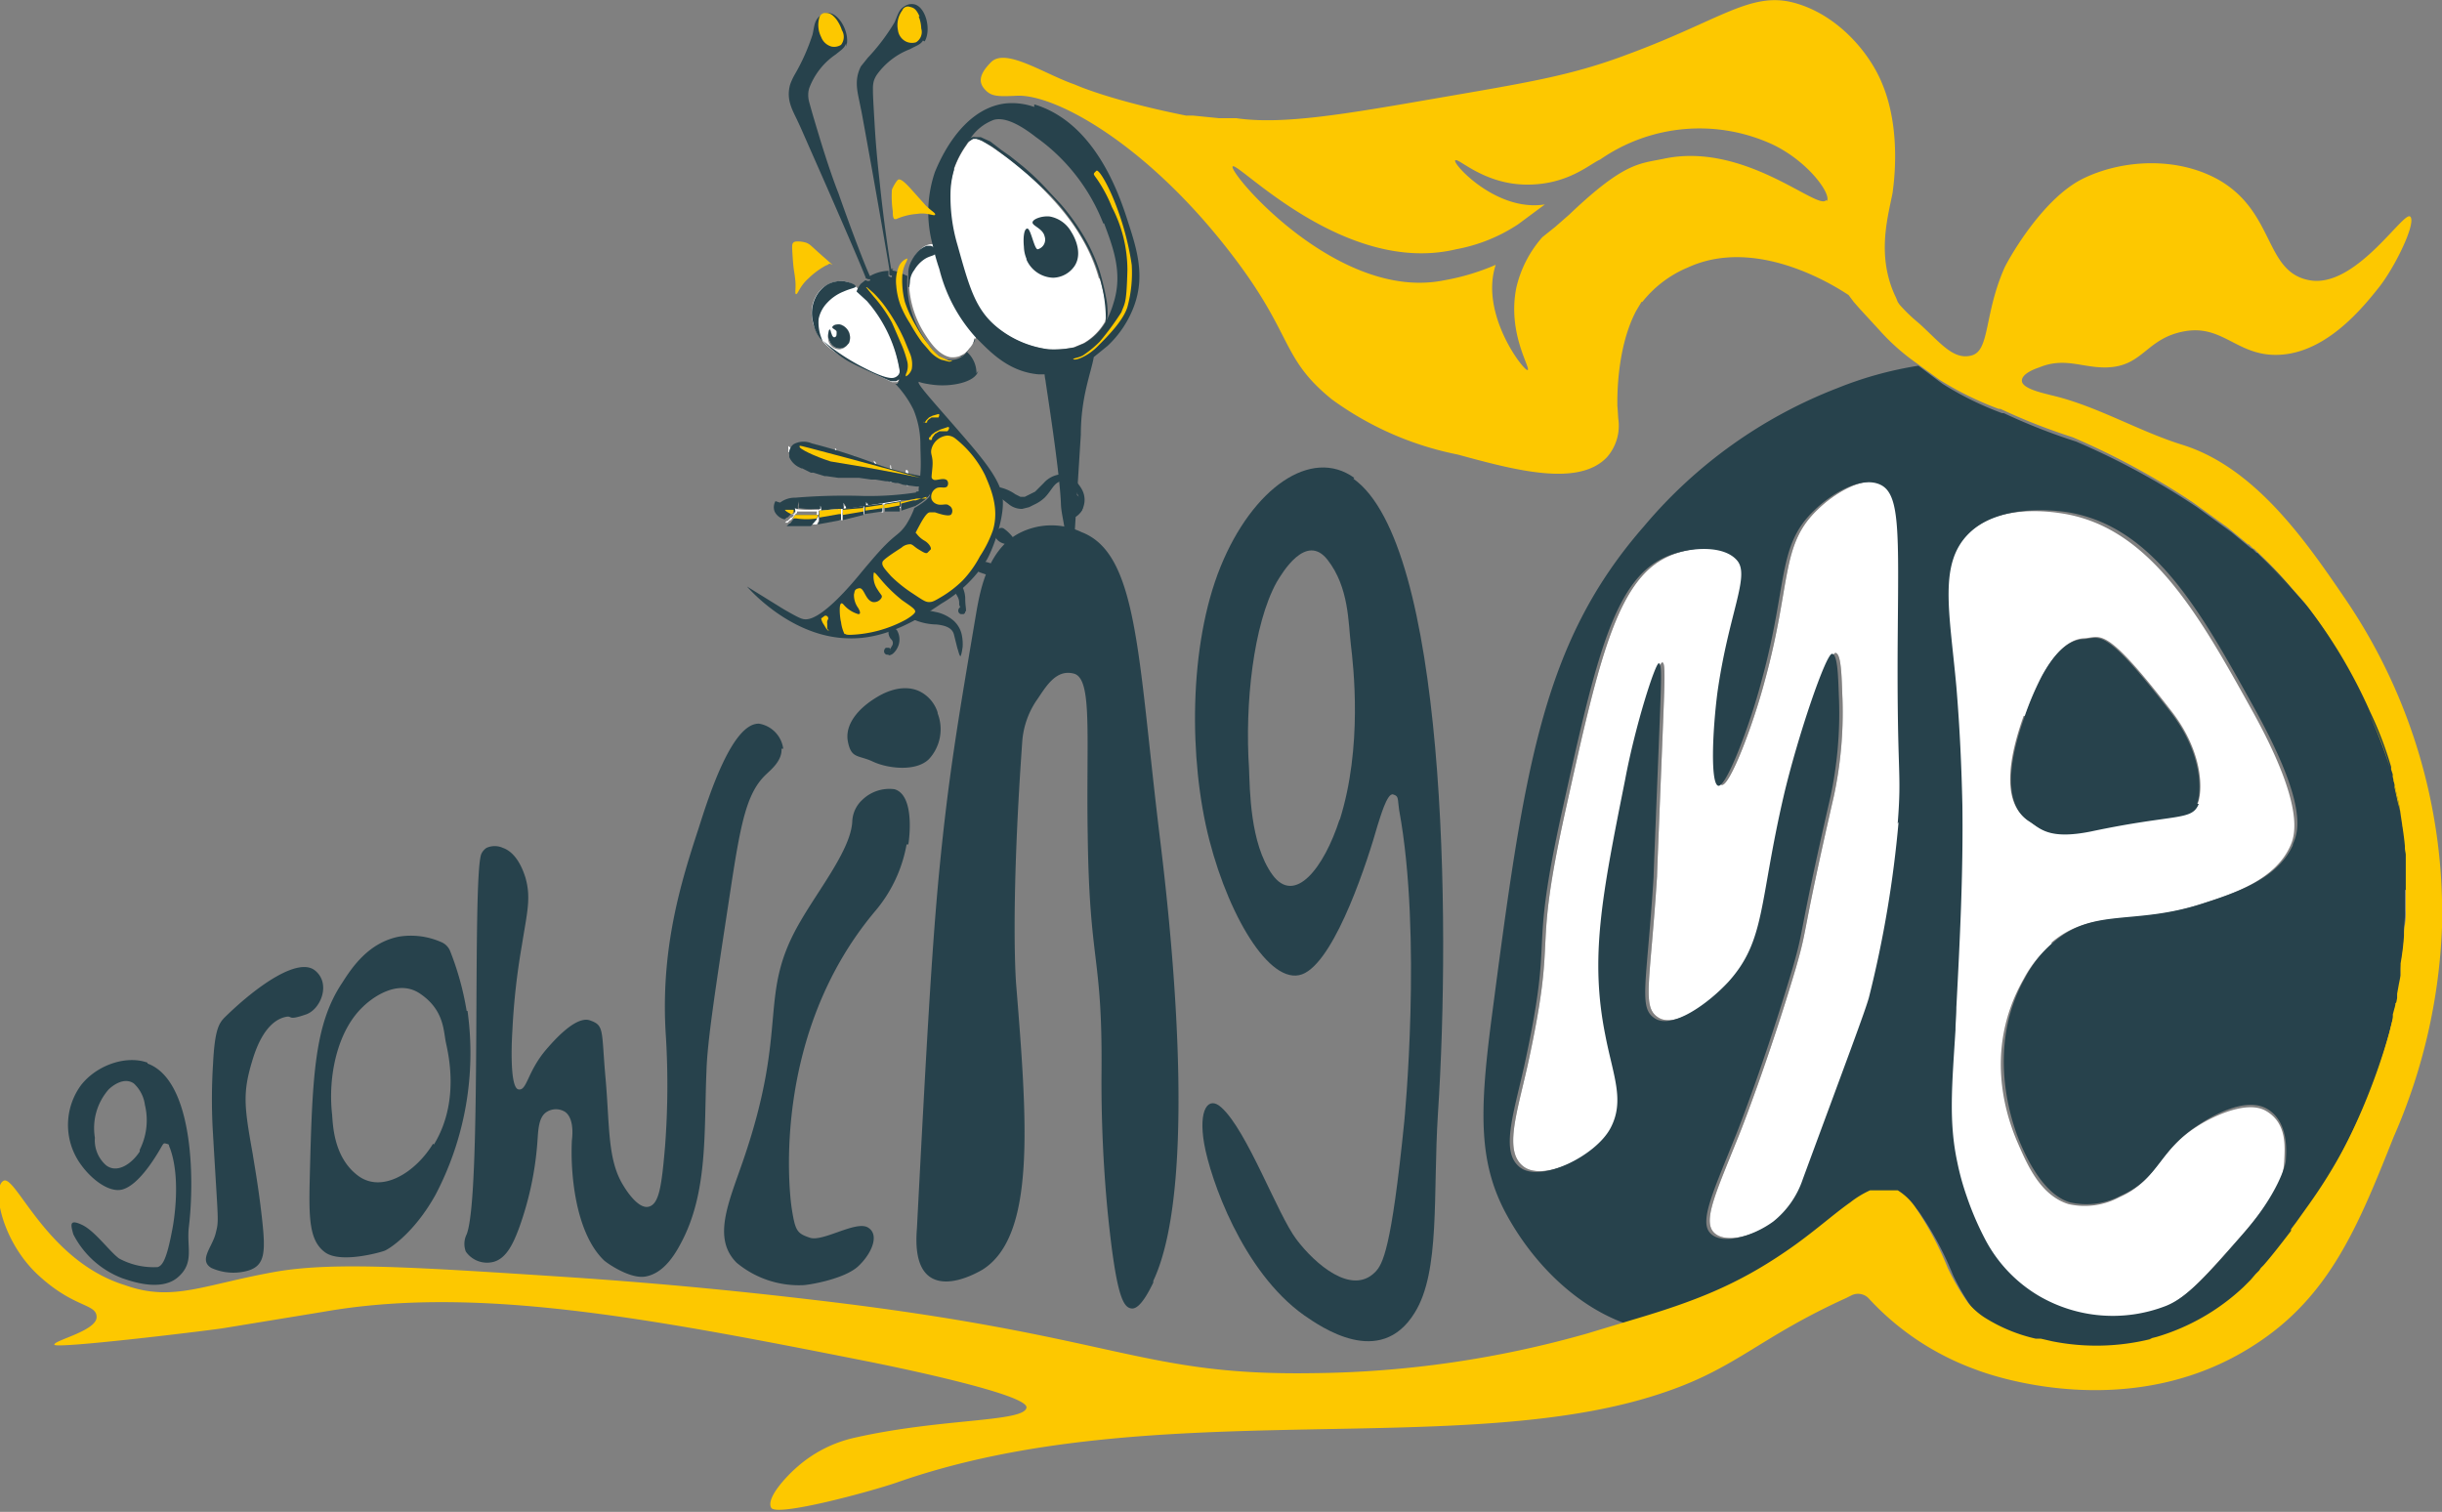 <svg xmlns="http://www.w3.org/2000/svg" xmlns:xlink="http://www.w3.org/1999/xlink" width="283.1" height="175.28" viewBox="0 0 283.1 175.28">
  <rect x="0" y="0" width="283.1" height="175.28" fill="#808080" stroke="none"/>
  <defs>
    <clipPath id="clip-path">
      <rect id="Rectangle_3288" data-name="Rectangle 3288" width="283.1" height="175.28" fill="none"/>
    </clipPath>
  </defs>
  <g id="Logo" transform="translate(141.55 87.64)">
    <g id="Logo-2" data-name="Logo" transform="translate(-141.55 -87.64)" clip-path="url(#clip-path)">
      <path id="Path_513635" data-name="Path 513635" d="M278.3,94.5l-.4-2.1-.5-2.2V90h0l-.2-.6.3,1.1v.6h0L278,93c.2,1.1.4,2.1.6,3.1a8.752,8.752,0,0,1-.2-1.6m.7,6v0m-59.3,37.7h0m-.5-.2h0m-3,.5-1,.6-.2.2-.4.4a11.2,11.2,0,0,1,2.3-1.4h.1l-.8.3m45.5-74.4a53.343,53.343,0,0,1,4,4.2,49.2,49.2,0,0,0-4-4.2" fill="#3c3c3b"/>
      <path id="Path_513636" data-name="Path 513636" d="M220.5,95.2a129.8,129.8,0,0,1-3.4,20.2c-.3,1.3-2.8,7.9-7.7,21.2a10.6,10.6,0,0,1-3.4,4.9c-2.3,1.7-5.9,2.8-7.3,1.4s.4-5,3.1-11.8c0,0,3.2-8.1,6.4-18.9,1.5-5.2.5-2.9,4.4-19.9a46.5,46.5,0,0,0,1-11.2c-.1-2.3-.1-5.3-.8-5.4s-4,9.6-5.6,16.4c-2.9,12.5-2.1,16.8-6.4,21.6-2.4,2.6-6.5,5.5-8.5,4.3s-1-3.8-.2-16.4c0-.4.2-5.3.6-15.3.3-7.6.4-9.5,0-9.5S190,84,188.8,90.3c-2.7,13.5-4.1,20.6-2.3,29.6.9,4.7,2.3,7.6.6,10.8s-8,6.3-10.4,4.6-.9-6,.4-11.8c3.6-16.5.4-11.5,4.4-29.6s6.1-27.2,12.4-29.6c2.6-1,6.4-1.2,7.9.6s-1,6.1-2.3,15.3c-.6,4.7-.8,10.6.1,10.8s3.6-6.8,5-12.1c3.1-11.3,1.8-15.7,6.1-19.8,1.8-1.8,5.4-4.1,7.7-3s2.1,5.5,2,18.1c-.1,16.1.5,14.8,0,21.2" fill="#3c3c3b"/>
      <path id="Path_513637" data-name="Path 513637" d="M219,138.1h-1.8l1.3-.2h.5" fill="#3c3c3b"/>
      <path id="Path_513638" data-name="Path 513638" d="M277.1,89.1a60.8,60.8,0,0,0-2.4-6.3,42.4,42.4,0,0,1,2.4,6.3" fill="#3c3c3b"/>
      <path id="Path_513639" data-name="Path 513639" d="M277.9,116v.2a60.6,60.6,0,0,1-10.2,23.9l.3-.5,1.2-1.9.6-1a64.4,64.4,0,0,0,6.1-13.5c.3-1,.7-2.2,1.1-3.6l.2-.8.2-.8v-.5l.3-1V116" fill="#3c3c3b"/>
      <path id="Path_513640" data-name="Path 513640" d="M277.1,89.1a60.8,60.8,0,0,0-2.4-6.3,42.4,42.4,0,0,1,2.4,6.3" fill="#fbca00"/>
      <path id="Path_513641" data-name="Path 513641" d="M277.9,116v.2a60.6,60.6,0,0,1-10.2,23.9l.3-.5,1.2-1.9.6-1a64.4,64.4,0,0,0,6.1-13.5c.3-1,.7-2.2,1.1-3.6l.2-.8.2-.8v-.5l.3-1V116" fill="#fbca00"/>
      <path id="Path_513642" data-name="Path 513642" d="M98.3,39.9a1.2,1.2,0,0,1-.9.5,1.3,1.3,0,0,1-1.2-.8A1.6,1.6,0,0,1,96,39c0-.4.1-.8.2-.8s.2.9.5.9.3-.3.3-.6-.6-.4-.5-.6.4-.3.8-.3a1.578,1.578,0,0,1,1.1,2.2" fill="#fff"/>
      <path id="Path_513643" data-name="Path 513643" d="M112.9,35.4a8,8,0,0,1,.2,3.9,18.4,18.4,0,0,1-4.2-7.9,24.542,24.542,0,0,1-.8-2.9h.2c2.1.2,4,4.4,4.6,7" fill="#fff"/>
      <path id="Path_513644" data-name="Path 513644" d="M234.8,83a34.5,34.5,0,0,1,2-4.7h0c1.2-2.2,2.8-4.2,4.8-4.3s2.3-1.7,10.1,8.4h0c3.9,5,3.6,9.5,3.1,10.7s-2.6,1.1-12.5,3.2c-5,1-5.9-.4-7.2-1.2-3.3-2.2-2-7.9-.5-12.1m3.2,26.3c4.7-4,9.3-1.9,17.1-4.4,3.8-1.2,8.8-2.8,10.6-6.8.6-1.3,1.7-4.7-4.4-15.7s-11.7-21-21.6-22.8c-1.2-.2-7.8-1.4-11.5,2.4s-2.3,8.9-1.5,17.8c.4,4.8.6,9.4.7,13.8.1,8.1-.3,15.7-.7,23.4v2.6h0c-.4,6.3-.8,10.6.2,15.3a29.7,29.7,0,0,0,1.1,4A34.9,34.9,0,0,0,230,144a16.5,16.5,0,0,0,6.1,6.4,17,17,0,0,0,14.8,1.2c2.4-1,4.6-3.4,8.9-8.3s4.9-6.7,5-8.6.3-4.5-2.1-5.9-6.8,1-8,1.8c-4.7,3-4.5,6.2-9,8.2a8.5,8.5,0,0,1-5.9.8c-3.2-1-4.7-4.4-5.8-6.9s-4.3-10.6.6-19.2a14,14,0,0,1,3.3-4.1" fill="#fff"/>
      <path id="Path_513645" data-name="Path 513645" d="M220.5,95.2a129.8,129.8,0,0,1-3.4,20.2c-.3,1.3-2.8,7.9-7.7,21.2a10.6,10.6,0,0,1-3.4,4.9c-2.3,1.7-5.9,2.8-7.3,1.4s.4-5,3.1-11.8c0,0,3.2-8.1,6.4-18.9,1.5-5.2.5-2.9,4.4-19.9a46.5,46.5,0,0,0,1-11.2c-.1-2.3-.1-5.3-.8-5.4s-4,9.6-5.6,16.4c-2.9,12.5-2.1,16.8-6.4,21.6-2.4,2.6-6.5,5.5-8.5,4.3s-1-3.8-.2-16.4c0-.4.2-5.3.6-15.3.3-7.6.4-9.5,0-9.5S190,84,188.8,90.3c-2.7,13.5-4.1,20.6-2.3,29.6.9,4.7,2.3,7.6.6,10.8s-8,6.3-10.4,4.6-.9-6,.4-11.8c3.6-16.5.4-11.5,4.4-29.6s6.1-27.2,12.4-29.6c2.6-1,6.4-1.2,7.9.6s-1,6.1-2.3,15.3c-.6,4.7-.8,10.6.1,10.8s3.6-6.8,5-12.1c3.1-11.3,1.8-15.7,6.1-19.8,1.8-1.8,5.4-4.1,7.7-3s2.1,5.5,2,18.1c-.1,16.1.5,14.8,0,21.2" fill="#fff"/>
      <path id="Path_513646" data-name="Path 513646" d="M100.6,34.5l-1.2-1.1a2.8,2.8,0,0,0-1.6-.8,3.4,3.4,0,0,0-3,1.4,4,4,0,0,0-.6,3.2c.6,2.8,2.9,4,6.7,5.9l2.5,1.2h.6c.1-.1.4-.4.3-1.5a16.2,16.2,0,0,0-3.8-8.1M98.2,40a1.2,1.2,0,0,1-.9.5,1.3,1.3,0,0,1-1.2-.8A1.6,1.6,0,0,1,96,39c0-.4.1-.8.2-.8s.2.9.5.9.3-.3.3-.6-.6-.4-.5-.6.4-.3.8-.3a1.578,1.578,0,0,1,1.1,2.2" fill="#fff"/>
      <path id="Path_513647" data-name="Path 513647" d="M113,39.2a3.4,3.4,0,0,1-.3.8l-.4.5a2.3,2.3,0,0,1-2.2.9c-1.3-.3-2.2-1.6-2.9-2.7a11.5,11.5,0,0,1-1.8-5.5,10.3,10.3,0,0,1,0-1.5,4.1,4.1,0,0,1,.4-1.6c.1-.1.9-1.8,2.3-1.8s.5,2,.8,2.9a18.4,18.4,0,0,0,4.2,7.9" fill="#fff"/>
      <path id="Path_513648" data-name="Path 513648" d="M127.5,32.3c.5,1.9,1,3.6.6,5h0a6.8,6.8,0,0,1-2.5,2.5l-1.2.5h-.1a11.1,11.1,0,0,1-2.8.2h0a11.8,11.8,0,0,1-5.8-2.4c-2.7-2.1-3.4-4.7-4.8-9.7a19.8,19.8,0,0,1-.8-6.3h0a15,15,0,0,1,.5-2.5,10.9,10.9,0,0,1,1.4-2.7l.4-.6h0l.4-.2c.3-.1.8-.1,3.3,1.7A26.9,26.9,0,0,1,120,21c2.4,2.4,5.9,5.9,7.4,11.3" fill="#fff"/>
      <path id="Path_513649" data-name="Path 513649" d="M106.7,55.8h0l-1.6-.2c-.9-.1-2.8-.6-5.4-.9a30.4,30.4,0,0,1-4.3-.5,10.6,10.6,0,0,1-2.4-.8c-1-.5-1.1-.8-1.6-1v-.3a1.3,1.3,0,0,1,0-.4l1.2,1.1a7.6,7.6,0,0,0,3.1,1.3l2.4.3,1.9.2,2.9.4,3.8.8h.1" fill="#fff"/>
      <path id="Path_513650" data-name="Path 513650" d="M93.9,53.1l-.5.4h-.2l-.2.2h-.2l-.4-.2h.9a2.4,2.4,0,0,0,.8-.7v-.2l.2-.4a5.947,5.947,0,0,0,.3-.7,1.2,1.2,0,0,1-.1.8l-.2.4v.2h0l-.3.3" fill="#fff"/>
      <path id="Path_513651" data-name="Path 513651" d="M96.7,53.6l-.4.7h-.1l-.5.4h-.2l.4-.4H96l.5-.7v-.2l.2-.6a1.6,1.6,0,0,0,.1-.7V52h.1a.8.8,0,0,1,0,.7h0l-.3.8" fill="#fff"/>
      <path id="Path_513652" data-name="Path 513652" d="M99,52.8l.2.3v.3a1.6,1.6,0,0,1,0,.5h0v.6h0V55h-.5l.3-.5h0V54h0a3.2,3.2,0,0,0,.1-.6,1,1,0,0,0,0-.3v-.2" fill="#fff"/>
      <path id="Path_513653" data-name="Path 513653" d="M101.3,53.4l.2.2a.7.7,0,0,1,.1.5h0a1.6,1.6,0,0,0,0,.3v.5a1.6,1.6,0,0,0,0,.2h0a4.2,4.2,0,0,0,0,.5h-.3a1.1,1.1,0,0,0,.1-.5v-.2a4.6,4.6,0,0,1,0-.5V54a.9.9,0,0,0-.1-.5h0" fill="#fff"/>
      <path id="Path_513654" data-name="Path 513654" d="M103.3,54v.2a.8.8,0,0,1,.1.4,1,1,0,0,1,0,.2h0v1.1h-.2v-.5h0V53.9" fill="#fff"/>
      <path id="Path_513655" data-name="Path 513655" d="M105.2,54.5a.8.8,0,0,1,.1.4h0v.9a1.2,1.2,0,0,0,0,.5h-.2a4,4,0,0,0,0-.4.7.7,0,0,1,0-.1v-.2a1.8,1.8,0,0,0-.1-.4V55h0v-.5h.1" fill="#fff"/>
      <path id="Path_513656" data-name="Path 513656" d="M106.4,57.5v.2h-.7l-1.3.2h0a.7.7,0,0,1,0,.2h0a.9.9,0,0,0,0,.1v.7h-.2V59h0v-.2a1.8,1.8,0,0,0,0-.2.7.7,0,0,0,0-.2v-.2h0l-1.8.3h0a.3.3,0,0,1,0,.1h0v.6a1.2,1.2,0,0,0,0,.2h-.2v-.2h0V59a.6.6,0,0,0,0-.1q0-.15,0-.3h0v-.2l-1.5.2h-.5a.3.3,0,0,1,0,.1h0a.4.4,0,0,0,0,.1v.6q0,.1,0,.2H100V59a1.8,1.8,0,0,0,0-.2v-.1l-2.3.3a.3.3,0,0,1,0,.1,1.7,1.7,0,0,1,0,.4h0v.8h-.5v-.9h0V59h0l-2.3.2h0v1.2h0l-.2.4H94l.4-.5v-.2h.1l.2-.5v-.3H92.4v.2h-.1l-.3.4-.3.4h-.1l-.3.3H91l.2-.2h.1l.4-.4h.1l.2-.2h0v-.2h-.7l-1.5-.5h0l.2-.2.6.3,1.5.4v-.4c0-.3,0-.6.1-.6v.2a1.2,1.2,0,0,1,0,.5V59a10.5,10.5,0,0,0,2.1.1H95v-.2a1.2,1.2,0,0,0,0-.5.349.349,0,0,0-.1-.2l.2.2a1.1,1.1,0,0,1,.1.6h0l1.8-.2h.6a1,1,0,0,0,0-.4V58l.2.3a1,1,0,0,1,.1.4h0l1.9-.2h.4V58l.2.2v.2l2-.3h0v0h0l1.8-.3h0v0h.7l1.4-.2" fill="#fff"/>
      <path id="Path_513657" data-name="Path 513657" d="M107.6,57.4v.1l-1.2.2v-.2h1.2" fill="#fff"/>
      <path id="Path_513658" data-name="Path 513658" d="M111.9,53.1v.2a1.3,1.3,0,0,1-.3.6,1.8,1.8,0,0,1-.6.6l-.8.5-1.3.5c-.4,0-.1-.8,0-.9a.6.6,0,0,1,.4-.2c.2,0,.3.2.4.2l.5-.2.8-.4a1.4,1.4,0,0,0,.4-.6c.1-.2,0-.4.1-.4h.3a.192.192,0,0,1,.1.3" fill="#fff"/>
      <path id="Path_513659" data-name="Path 513659" d="M113.9,56.4l-.2.3a1.8,1.8,0,0,1-.6.6,2.6,2.6,0,0,1-1.1.5l-1.3.3h-2c-.6-.2.3-1.1.4-1.2a.9.9,0,0,1,.7-.1c.3.1.3.4.5.4h.8l1.2-.3a2,2,0,0,0,.8-.7c.2-.3.1-.5.4-.5h.4c.2.1.2.3,0,.5" fill="#fff"/>
      <path id="Path_513660" data-name="Path 513660" d="M108.3,59.7a.9.9,0,0,0-.8.8,1.2,1.2,0,0,0,.4,1,1.6,1.6,0,0,0,.7.4l2.9.7c2.1.4,2.5.2,2.8,0s.4-.6.2-.7-.5.1-1.1.2a4.9,4.9,0,0,1-1.7-.1c-1.2-.2-1.8-.3-2.2-.7s-.1-.4-.5-.8-.5-.7-.8-.7" fill="#fff"/>
      <path id="Path_513661" data-name="Path 513661" d="M105.6,64.7c-.1.2.2.7.3.8a8.1,8.1,0,0,0,1.3,1.2c1.4.8,1.7.2,2.1.8s.3.6.1.8-1,.1-1.2,0a20.41,20.41,0,0,1-2.7-2.2c-1.4-1.3-1.5-1.1-1.5-1.6s1.1-1.2,1.5-1.2.2.4.1.6a4.6,4.6,0,0,0-.2.6" fill="#fff"/>
      <path id="Path_513662" data-name="Path 513662" d="M125.1,43.1c-.3,1.7-.5,3.5-.8,5.2s0,.2,0,3.6-.4,5.6-.1,7.7a5.1,5.1,0,0,1,.1,1.4c-.1,0-.2-.4-.3-.7a6.1,6.1,0,0,1-.2-2.7c.2-1.2.1-2.4.2-3.6.2-3.1-.3-2.9-.1-6.2a38.529,38.529,0,0,1,.6-4.7.5.5,0,0,1,.1-.3.683.683,0,0,1,.5-.3c.1,0,.1.3.1.4" fill="#fff"/>
      <path id="Path_513663" data-name="Path 513663" d="M124.8,58.3a.4.4,0,0,0-.3-.2h-.3a.5.5,0,0,0-.2.5.3.3,0,0,0,.3.3h.3a.3.3,0,0,0,.2-.3.7.7,0,0,0-.1-.3" fill="#fff"/>
      <path id="Path_513664" data-name="Path 513664" d="M108.7,82.6a4.1,4.1,0,0,0-2.2-2.5c-2.1-.9-4.3.4-4.8.7-2.2,1.3-3.8,3.2-3.4,5.2s1.2,1.5,2.9,2.3,5,1.2,6.5-.3a5.1,5.1,0,0,0,1-5.3" fill="#27424c"/>
      <path id="Path_513665" data-name="Path 513665" d="M279.1,100.5v0" fill="#27424c"/>
      <path id="Path_513666" data-name="Path 513666" d="M279.2,103v-.8h0V101a3.4,3.4,0,0,0-.1-1V98.7h0V98h0v-.3l-.2-1.4a16.959,16.959,0,0,0-.6-3.1l-.4-1.8h0v-.6l-.3-1.1v-.3a61.388,61.388,0,0,0-2.4-6.3h0a59.6,59.6,0,0,0-7.6-12.7l-.7-.8-.8-.9a53.342,53.342,0,0,0-4-4.2l-.4-.4h-.1l-.5-.5H261l-2.3-1.9-4-2.9h0a86.8,86.8,0,0,0-14-7.6h0a71,71,0,0,1-8.4-3.3h-.2a36.7,36.7,0,0,1-6.9-3.4h0l-2.8-2.1A42.8,42.8,0,0,0,213,45a55.3,55.3,0,0,0-22.4,16c-11.9,13.6-13.9,28.2-17.7,57.2-1.4,10.8-1.5,16.7,1.8,22.7s8.8,11.3,15.2,13c7-2.1,12-4,17.7-7.9,3.1-2.1,5.6-4.3,7.5-5.7h0l.4-.4.2-.2,1-.6.8-.3h.3l1.3-.2h.7l.5.2h.3a6.8,6.8,0,0,1,2.2,2.2,37.1,37.1,0,0,1,3.6,6.8,25.9,25.9,0,0,0,2.4,4.1,8.5,8.5,0,0,0,1.8,1.6,18.9,18.9,0,0,0,6,2.5h.2l1.3.3a26.2,26.2,0,0,0,11.6-.3h.5a25,25,0,0,0,10.1-5.8l.8-.8.6-.7.4-.4.2-.3.3-.3,2.4-3,.8-1V143l.6-.8,1.5-2.1h0l.3-.5,1.2-1.9.6-1a74.5,74.5,0,0,0,7.2-17l.2-.8.2-.8v-.5l.3-1.1v-.7l.2-1.1.2-1h0v-1.4c.1-1,.3-2.1.4-3.3v-1.2c0-.5.1-1.1.1-1.7v-2.9m-58.7-7.9a130,130,0,0,1-3.4,20.2c-.3,1.3-2.8,7.9-7.7,21.2a10.6,10.6,0,0,1-3.4,4.9c-2.3,1.7-5.9,2.8-7.3,1.4s.4-5,3.1-11.8c0,0,3.2-8.1,6.4-18.9,1.5-5.2.5-2.9,4.4-19.9a46.5,46.5,0,0,0,1-11.2c-.1-2.3-.1-5.3-.8-5.4s-4,9.6-5.6,16.4c-2.9,12.5-2.1,16.8-6.4,21.6-2.4,2.6-6.5,5.5-8.5,4.3s-1-3.8-.2-16.4c0-.4.2-5.3.6-15.3.3-7.6.4-9.5,0-9.5s-2.7,7.1-3.9,13.5c-2.7,13.5-4.1,20.6-2.3,29.6.9,4.7,2.3,7.6.6,10.8s-8,6.3-10.4,4.6-.9-6,.4-11.8c3.6-16.5.4-11.5,4.4-29.6s6.1-27.2,12.4-29.6c2.6-1,6.4-1.2,7.9.6s-1,6.1-2.3,15.3c-.6,4.7-.8,10.6.1,10.8s3.6-6.8,5-12.1c3.1-11.3,1.8-15.7,6.1-19.8,1.8-1.8,5.4-4.1,7.7-3s2.1,5.5,2,18.1c-.1,16.1.5,14.8,0,21.2M265.8,98c-1.8,4-6.9,5.6-10.6,6.8-7.9,2.5-12.4.4-17.1,4.4a14,14,0,0,0-3.3,4.1c-4.9,8.6-1.2,17.8-.6,19.2s2.6,6,5.8,6.9a8.5,8.5,0,0,0,5.9-.8c4.5-2,4.3-5.2,9-8.2,1.2-.8,5.4-3.4,8-1.8s2.1,5.4,2.1,5.9-.9,3.9-5,8.6-6.4,7.3-8.9,8.3a17,17,0,0,1-14.8-1.2,16.5,16.5,0,0,1-6.1-6.4,34.9,34.9,0,0,1-2.2-5.1,30.1,30.1,0,0,1-1.1-4c-1-4.7-.6-8.9-.2-15.3h0c0-.8.1-1.7.1-2.6.4-7.7.8-15.4.7-23.4-.1-4.5-.3-9-.7-13.8-.8-8.8-2.1-14.3,1.5-17.8s10.3-2.6,11.5-2.4c9.9,1.7,15.3,11.4,21.6,22.8s5,14.3,4.4,15.7" fill="#27424c"/>
      <path id="Path_513667" data-name="Path 513667" d="M254.9,93.2c-.8,2-2.6,1.1-12.5,3.2-5,1-5.9-.4-7.2-1.2-3.3-2.2-2-7.9-.5-12.1a34.6,34.6,0,0,1,2-4.7h0c1.2-2.2,2.8-4.2,4.8-4.3s2.3-1.7,10.1,8.4h0c3.9,5,3.6,9.5,3.1,10.7" fill="#27424c"/>
      <path id="Path_513668" data-name="Path 513668" d="M17.1,123.2c-2.5-.9-5.9.3-7.7,2.6a7.8,7.8,0,0,0-.7,8.1c1.1,2.2,3.7,4.5,5.5,4s3.6-3.4,4.2-4.4.5-1,.9-.9.2.1.4.5c1.4,3.8.3,9.3.3,9.3-.7,3.8-1.2,4.3-1.7,4.5a8.394,8.394,0,0,1-4.5-1c-1.1-.8-2.8-3.2-4.3-3.9s-1.3,0-1,1.1a10.6,10.6,0,0,0,5.7,5.1c.9.3,4.4,1.6,6.4-.1s1-3.5,1.3-5.9c.7-5.9.4-17-4.8-18.9m-.9,10.2c-.9,1.4-2.6,2.6-3.9,1.6a3.853,3.853,0,0,1-1.3-3.2,6.8,6.8,0,0,1,1.6-5.6c.3-.3,1.7-1.5,2.9-.7a4.1,4.1,0,0,1,1.3,2.5,7.6,7.6,0,0,1-.6,5.2" fill="#27424c"/>
      <path id="Path_513669" data-name="Path 513669" d="M35.5,117.6c-2.3.8-1.5.1-2.4.3s-2.6,1-3.8,4.9-1,5.4,0,11c.2,1.3.7,4,1.1,7.7s.3,5.2-1.6,5.8a6.2,6.2,0,0,1-4.3-.3c-1.5-.9.1-2.4.5-4s.3-1-.3-11.4a65.5,65.5,0,0,1,0-8.3c.2-4,.7-4.7,1.4-5.4,3.9-3.8,8.5-6.9,10.4-5.4s.7,4.5-1,5.1" fill="#27424c"/>
      <path id="Path_513670" data-name="Path 513670" d="M54.1,117.2a33.8,33.8,0,0,0-1.9-6.9,1.9,1.9,0,0,0-1.1-1.1,8.7,8.7,0,0,0-4.9-.6c-3.4.7-5.3,3.4-6.5,5.3-3.3,4.9-3.5,11-3.8,23.1-.1,4.4,0,6.9,1.8,8.2s6.4,0,6.9-.2,3.4-2,5.9-6.5a35.4,35.4,0,0,0,3.7-21.3m-4,15.4c-2,3.3-5.9,5.8-8.7,3.7s-2.9-5.8-3-7.1c-.5-4.4.6-9.7,3.6-12.5.6-.6,3.8-3.4,6.6-1.5s2.7,4.3,3,5.7,1.6,6.9-1.4,11.8" fill="#27424c"/>
      <path id="Path_513671" data-name="Path 513671" d="M90.6,86.8c.1,1.4-1.3,2.5-1.7,2.9-2.3,2.1-3,5.5-4.2,13.4-1.8,11.8-2.7,17.6-2.8,21.1-.3,7.1.2,14.1-3,20-1,1.9-2.3,3.5-4.1,3.8s-4.5-1.6-4.8-1.9c-3.3-3.2-3.9-10.1-3.7-13.9.1-.8.2-2.6-.8-3.3a2,2,0,0,0-2.1,0c-1,.6-1,2.2-1.1,3.5a37.2,37.2,0,0,1-2.1,9.9c-.7,1.9-1.5,3.6-3,4a3,3,0,0,1-3.2-1.2,2.5,2.5,0,0,1,.1-2c1.8-4.6.6-41.4,1.7-44.1a1.7,1.7,0,0,1,.6-.7,2.3,2.3,0,0,1,1.9,0c1.7.6,2.4,2.8,2.6,3.4.7,2.4.2,4.1-.4,7.9a79.4,79.4,0,0,0-1.1,9.9c-.1,1.5-.3,6.6.7,6.8s1-2,3.2-4.6c.7-.8,3.4-4,5.1-3.4s1.3,1.1,1.8,6.7.2,9.5,2.1,12.5c.3.5,1.7,2.7,2.9,2.4s1.5-2.3,1.9-7a94.3,94.3,0,0,0,.1-12.7C76.5,110,79,102.1,81,96c1.2-3.8,3.9-12.2,7-12.1a3.4,3.4,0,0,1,2.8,2.9" fill="#27424c"/>
      <path id="Path_513672" data-name="Path 513672" d="M105.1,97.9a16.4,16.4,0,0,1-3.7,7.8c-11.8,14.1-10,32-9.6,34.5s.6,2.8,2.1,3.3,5.3-2,6.7-1.2.5,3-1.1,4.5S93.7,149,93,149a11.3,11.3,0,0,1-7.6-2.6c-2.8-2.8-1-6.8.7-11.7,5.5-15.9,1.6-19.2,6.7-27.9,2.2-3.8,5.8-8.3,6-11.5a3.6,3.6,0,0,1,1.2-2.6,4.5,4.5,0,0,1,3.7-1.2c2.4.7,1.7,5.9,1.6,6.4" fill="#27424c"/>
      <path id="Path_513673" data-name="Path 513673" d="M133.7,148.7c-.4.8-1.5,3.1-2.5,3s-1.8-1.4-2.8-11.3a158.806,158.806,0,0,1-.7-16.3c.1-13.5-1.4-12.2-1.6-27.2-.2-11.5.6-18.2-1.6-18.8s-3.4,1.8-4.4,3.2a9.8,9.8,0,0,0-1.6,4.8c-1.4,19.8-.7,28-.7,28,1.3,16.1,2.3,29.2-3.9,33.1-1.2.7-4.1,2.1-6,.9s-1.7-4.4-1.6-5.7c1.1-21.2,1.7-31.8,2.5-40.5,1.1-11.6,2.2-18,4.4-31,.4-2.2,1.2-7,4.8-9a8.148,8.148,0,0,1,7.4-.2c6.5,2.5,6.5,14.2,9,34.9.9,7.3,4.9,40-.7,51.9" fill="#27424c"/>
      <path id="Path_513674" data-name="Path 513674" d="M90.4,86.8c0-.4-.2-.4-.3-.5h-.3a1.1,1.1,0,0,0-.4.8.7.7,0,0,0,.2.6.6.6,0,0,0,.4.2c.3,0,.4-.3.4-.5a1.5,1.5,0,0,0,0-.5" fill="#27424c"/>
      <path id="Path_513675" data-name="Path 513675" d="M106.8,54.7a2.2,2.2,0,0,1-.1.8,2.4,2.4,0,0,1,0,.4h0v.5h-.5l-1.5-.2-.6-.2h-.3l-.9-.2h-.2l-1.2-.2H101l-1.4-.2H97.2l-1.4-.2h-.2l-1.3-.4H94l-1-.5h-.1l-.4-.2a2.4,2.4,0,0,1-1-1.1v-.3a1.3,1.3,0,0,1,0-.4,1.4,1.4,0,0,1,.5-.8,2.4,2.4,0,0,1,2.1-.1,67.5,67.5,0,0,1,7.5,2.4,31.6,31.6,0,0,0,5.3,1.4" fill="#27424c"/>
      <path id="Path_513676" data-name="Path 513676" d="M113.4,43c-.3,1.3-3.1,1.9-5.3,1.6s-1.4-.5-1.6-.3,1.9,2.5,4.5,5.5,4.8,5.5,5.2,7.7-1.1,6.2-1.8,7.4a15.5,15.5,0,0,1-5.3,5.1c-2.5,1.7-6.4,4.2-10.9,4-6.7-.2-11.6-6-11.6-6l4.2,2.6c1.9,1.1,2.2,1.2,2.6,1.2s1.6-.1,4.5-3.2c1.4-1.5,1.8-2.1,3.1-3.6,2.8-3.3,3-2.7,4-4.1a9.7,9.7,0,0,0,1-2l.5-.3c.3-.2,1.4-.9,1.3-1.3s-.5-.2-1.3-.1v-.6a14.9,14.9,0,0,0,.2-1.7c.1-1.2,0-2.4,0-3.5a10.5,10.5,0,0,0-.8-3.9,11.9,11.9,0,0,0-2.1-3h.2c.1-.1.4-.4.3-1.5a16.2,16.2,0,0,0-3.8-8.1l-1.2-1.1a2.9,2.9,0,0,1,.5-.9l.5-.4h.1a.454.454,0,0,0,.5,0h0l-.2-.4a4.6,4.6,0,0,1,2.2-.7h.1V32h0c.1.1.4.2.4.1V32l-.2-.7.9.2,1.1.5a10.6,10.6,0,0,0,0,1.5A11.5,11.5,0,0,0,107,39c.7,1.1,1.6,2.5,2.9,2.7a2.3,2.3,0,0,0,2.2-.9l.2.2a3.287,3.287,0,0,1,.9,2.3" fill="#27424c"/>
      <path id="Path_513677" data-name="Path 513677" d="M107.8,57.1c.1.4-1,1.1-1.3,1.3l-.5.3.2-.7v-.6h0V57c.8-.1,1.2-.1,1.3.1" fill="#27424c"/>
      <path id="Path_513678" data-name="Path 513678" d="M101,32.2c0,.1-.4.2-.5,0h-.1l.3-.3.2.4h0" fill="#27424c"/>
      <path id="Path_513679" data-name="Path 513679" d="M103.4,31.1l.2.7v.1s-.4.1-.4-.1h0v-.6h.4" fill="#27424c"/>
      <path id="Path_513680" data-name="Path 513680" d="M98.3,39.9a1.2,1.2,0,0,1-.9.5,1.3,1.3,0,0,1-1.2-.8A1.6,1.6,0,0,1,96,39c0-.4.1-.8.2-.8s.2.9.5.9.3-.3.3-.6-.6-.4-.5-.6.4-.3.8-.3a1.578,1.578,0,0,1,1.1,2.2" fill="#27424c"/>
      <path id="Path_513681" data-name="Path 513681" d="M98.1,5c-.2.6-.6.8-1.2,1.3a8.2,8.2,0,0,0-3,3.7,2.4,2.4,0,0,0-.2.9,3.1,3.1,0,0,0,.1.9c.2.7.2.8,1.2,4.1s1.8,5.5,2.2,6.5c1.4,4,3,8.2,3.6,9.5l.2.4h0c0,.1-.4.1-.5,0h-.1c-.5-1.4-4.8-11.2-4.8-11.2-3.4-7.7-2.5-5.7-3.1-7s-1.4-2.5-.9-4.3a7.3,7.3,0,0,1,.5-1.1A23.5,23.5,0,0,0,94.2,4c.2-.9.2-1.6.8-2.1a1.6,1.6,0,0,1,1-.4c1.3,0,2.6,2.4,2.1,3.9" fill="#27424c"/>
      <path id="Path_513682" data-name="Path 513682" d="M107,4.7c-.3.5-.8.6-1.5,1a8.4,8.4,0,0,0-3.8,2.9,2.7,2.7,0,0,0-.4.8,3.1,3.1,0,0,0-.1.9c0,.7,0,.8.2,4.2s.5,5.8.6,6.8c.4,3.9,1,8.1,1.3,9.8l.2.7v.1s-.4.1-.4-.1h0v-.6c-.4-2.5-2-11.5-2-11.5-1.5-8.3-1.1-6.1-1.4-7.6s-.7-2.8.1-4.4l.8-1a23.4,23.4,0,0,0,3.1-4.1c.4-.9.5-1.5,1.2-1.9A1.5,1.5,0,0,1,106,.5c1.3.3,2,2.9,1.2,4.3" fill="#27424c"/>
      <path id="Path_513683" data-name="Path 513683" d="M119.9,12.4a7.7,7.7,0,0,0-3.4-.4c-5.4.7-7.9,7.5-8.1,7.9a14.4,14.4,0,0,0-.3,8.4,24.542,24.542,0,0,0,.8,2.9,18.4,18.4,0,0,0,4.2,7.9l.3.3c1.5,1.5,3.6,3.7,7,4h.7a4.8,4.8,0,0,0,.1.7c.1.8,1.7,10.8,1.8,14.5.1,1.5.7,3,.4,4.5a.5.5,0,0,0,.1.4.6.6,0,0,0,.5.2c.3,0,.5-.4.5-.5s.8-12.8.8-12.8c0-4.4,1.2-7.2,1.5-9l1.6-1.3a12.1,12.1,0,0,0,3.1-4.7c1.3-3.6.2-6.8-.8-9.9s-3.8-11.3-10.8-13.4M128,25.9c1,2.7,2.2,5.7,1.1,9.2a11.2,11.2,0,0,1-.9,2.2h0a6.8,6.8,0,0,1-2.5,2.5l-1.2.5h-.1a11.1,11.1,0,0,1-2.8.2h0a11.8,11.8,0,0,1-5.8-2.4c-2.7-2.1-3.4-4.7-4.8-9.7a19.8,19.8,0,0,1-.8-6.3h0a10.1,10.1,0,0,1,.4-2.4v-.2a11.1,11.1,0,0,1,1.4-2.7l.4-.6h0a5.6,5.6,0,0,1,2.8-2.3c.7-.2,2.1-.2,4.9,2a22.1,22.1,0,0,1,7.8,10" fill="#27424c"/>
      <path id="Path_513684" data-name="Path 513684" d="M119,30.1a3.5,3.5,0,0,0,3.1,2.1,3.1,3.1,0,0,0,2.5-1.4c1-1.6-.2-3.6-.4-3.9a3.6,3.6,0,0,0-2.5-1.8c-.9-.1-2,.3-2,.7s1.2.7,1.4,1.6a1.154,1.154,0,0,1-.8,1.5c-.4,0-.8-2.4-1.2-2.4s-.5,1.1-.4,2.1A3.9,3.9,0,0,0,119,30" fill="#27424c"/>
      <path id="Path_513685" data-name="Path 513685" d="M92.2,59.2v.2H92l-.2.2h-.1l-.4.4h-.1l-.2.2h-.1a1.7,1.7,0,0,1-1.1-.9,1.4,1.4,0,0,1,.1-1.2l1.5.5h.7" fill="#27424c"/>
      <path id="Path_513686" data-name="Path 513686" d="M95,59.2h0v.3l-.2.5h-.1v.2L94,61H91.2l.3-.3h.1l.3-.4.3-.4h.1v-.2H95" fill="#27424c"/>
      <path id="Path_513687" data-name="Path 513687" d="M97.5,58.9h0v.3h0v1.1h0l-2.7.5.2-.4h0V59.3h0l2.4-.2" fill="#27424c"/>
      <path id="Path_513688" data-name="Path 513688" d="M100.1,58.6v1.1h0l-2.4.6h0v-.8h0a1.7,1.7,0,0,0,0-.4.3.3,0,0,0,0-.1l2.3-.3" fill="#27424c"/>
      <path id="Path_513689" data-name="Path 513689" d="M102.3,58.3v.2h0v.3a.7.7,0,0,1,0,.1v.2h0v.2l-2.1.3h0q0-.1,0-.2v-.6a.4.4,0,0,1,0-.1h0a.3.3,0,0,0,0-.1h.5l1.5-.2" fill="#27424c"/>
      <path id="Path_513690" data-name="Path 513690" d="M104.3,58.8V59h0v.3h-1.7a1.2,1.2,0,0,1,0-.2v-.6h0a.3.3,0,0,0,0-.1h0l1.8-.3h0v.2a.8.8,0,0,1,0,.2,1.8,1.8,0,0,1,0,.2" fill="#27424c"/>
      <path id="Path_513691" data-name="Path 513691" d="M107.8,57.1c.1.4-1,1.1-1.3,1.3l-.5.3-1.5.5v-.7a.8.8,0,0,1,0-.1h0a.7.7,0,0,0,0-.2h0l1.3-.2h.7v-.2l-1.4.2h-.7v0h0l-1.8.3h0v0h0l-2,.3v-.2l-.2-.2v.5H100l-1.9.3h0a1.1,1.1,0,0,0-.1-.4l-.2-.3v.3a1,1,0,0,1,0,.4H97l-1.8.2h0a1.1,1.1,0,0,0-.1-.6L95,58a.31.31,0,0,0,.1.2,1.2,1.2,0,0,1,0,.5V59h-.4a10.5,10.5,0,0,1-2.1-.1v-.2a1.2,1.2,0,0,0,0-.5V58a2.142,2.142,0,0,1-.1.6V59L91,58.6l-.6-.3a2.8,2.8,0,0,1,1.8-.6,68.9,68.9,0,0,1,7.9-.2,36,36,0,0,0,6.7-.5c.8-.1,1.2-.1,1.3.1" fill="#27424c"/>
      <path id="Path_513692" data-name="Path 513692" d="M123.3,60a.876.876,0,0,0,.6.2,2,2,0,0,0,1.5-1,2.5,2.5,0,0,0,0-2.5,4.1,4.1,0,0,0-.9-1.1,2.3,2.3,0,0,0-1.6-.6,3,3,0,0,0-1.9,1l-1,1-1.2.6h-.5l-.6-.3a5,5,0,0,0-1.8-.8c-.3,0-.6,0-.7.2s.3.7.9,1.1l.9.7a2.4,2.4,0,0,0,1.5.5l.8-.2.6-.3a4.4,4.4,0,0,0,1.2-.8c.7-.7,1-1.5,1.6-1.8a1,1,0,0,1,.9-.1,2.3,2.3,0,0,1,.9.8,3.3,3.3,0,0,1,.5.9,1.7,1.7,0,0,1-.8,2.2l-.7.2" fill="#27424c"/>
      <path id="Path_513693" data-name="Path 513693" d="M118,64.8c.1.1.5-.2.4-.7a6.11,6.11,0,0,0-.7-1.4,4.8,4.8,0,0,0-1.3-1.4.5.5,0,0,0-.6,0l-.4.4a.6.6,0,0,0,0,.6,1.6,1.6,0,0,0,.9.7,2.3,2.3,0,0,1,1.1.7v.2l.3.3v.3a.6.6,0,0,0,.1.4" fill="#27424c"/>
      <path id="Path_513694" data-name="Path 513694" d="M118.8,71.1c.1.1.3-.4.3-1.2a5.4,5.4,0,0,0-1.3-2.6,5.8,5.8,0,0,0-1.5-1.3,6.5,6.5,0,0,0-1.8-.8,1.4,1.4,0,0,0-1.1.1.7.7,0,0,0-.3.5c0,.3.3.5.6.6l2.1.7a3.6,3.6,0,0,1,2,1.6l.7,1.4.2.5c.1.2.1.4.2.4" fill="#27424c"/>
      <path id="Path_513695" data-name="Path 513695" d="M111.9,70.9c.2,0,0-.6,0-1.4a3.2,3.2,0,0,0-.3-1.4.4.4,0,0,0-.4-.3h-.4a.5.5,0,0,0-.2.4c0,.6.6.9.6,1.7a.8.8,0,0,0,.2.6l.3.3" fill="#27424c"/>
      <path id="Path_513696" data-name="Path 513696" d="M111.3,76.1c.1,0,.2-.4.3-1.1a5.4,5.4,0,0,0-.1-1.4,3.1,3.1,0,0,0-.9-1.6,4.6,4.6,0,0,0-1.9-1l-1.9-.4a1.6,1.6,0,0,0-1.1.1.7.7,0,0,0-.3.5c0,.3.3.5.7.7a6.9,6.9,0,0,0,2.5.5c.8.1,1.8.3,2,1.2l.4,1.6c.1.2.2.9.4.9" fill="#27424c"/>
      <path id="Path_513697" data-name="Path 513697" d="M103,75.9c0,.1.2.1.5-.1a2.3,2.3,0,0,0,.7-1.1,2.1,2.1,0,0,0-.2-1.6.4.4,0,0,0-.4-.2h-.4a.5.5,0,0,0-.2.4,1.2,1.2,0,0,0,.3.8.6.6,0,0,1,.1.8,1.1,1.1,0,0,0-.2.5c0,.1-.2.3-.2.5" fill="#27424c"/>
      <path id="Path_513698" data-name="Path 513698" d="M99.2,33.2c0-.2-.7-.5-1.4-.6a3.3,3.3,0,0,0-1.9.4,3.6,3.6,0,0,0-1.4,1.6,4.1,4.1,0,0,0-.2,2.9,3.9,3.9,0,0,0,1.1,2.1,5.2,5.2,0,0,1-.5-2.6,3.8,3.8,0,0,1,1-1.9,5.2,5.2,0,0,1,1.9-1.3c.9-.4,1.4-.4,1.4-.6" fill="#27424c"/>
      <path id="Path_513699" data-name="Path 513699" d="M104.2,44l-.3.2h-.6c-.3-.1-4.3-1.9-5.1-2.4a13,13,0,0,1-2.8-2.3,24.8,24.8,0,0,0,4.5,3c.6.3,2.8,1.5,3.7,1.3a1,1,0,0,0,.6-.4,3.7,3.7,0,0,0,.2-.6v.3a1.9,1.9,0,0,1-.1.6V44" fill="#27424c"/>
      <path id="Path_513700" data-name="Path 513700" d="M125.3,58c-.2-.5-.4-.6-.6-.6a.4.4,0,0,0-.5.2,1.6,1.6,0,0,0-.3,1.2,1,1,0,0,0,.5.7.9.9,0,0,0,.7,0,.8.8,0,0,0,.4-.9,2.2,2.2,0,0,0-.2-.8" fill="#27424c"/>
      <path id="Path_513701" data-name="Path 513701" d="M105.3,31.8v-.3a4,4,0,0,1,.1-.6,4.2,4.2,0,0,1,.4-.9,4.4,4.4,0,0,1,.9-1.1l.3-.2.4-.2h.5a.8.8,0,0,1,.6.8c-.1.4-.7.3-1.4.8a3.9,3.9,0,0,0-1.1,1.2,2.5,2.5,0,0,0-.5,1.2,4.5,4.5,0,0,1-.1.8h-.1a5.7,5.7,0,0,1,0-.8c0-.4,0-.4,0-.7" fill="#27424c"/>
      <path id="Path_513702" data-name="Path 513702" d="M111.6,41.2a3.3,3.3,0,0,0,.8-.8,2.8,2.8,0,0,0,.5-.8,1.338,1.338,0,0,0,.1-.5v.2c.1.2-.1.4-.2.5a6.783,6.783,0,0,1-.6.9,2.2,2.2,0,0,1-.9.6h.2" fill="#27424c"/>
      <path id="Path_513703" data-name="Path 513703" d="M128.2,37.3a17.1,17.1,0,0,0-.3-3.4,18.9,18.9,0,0,0-1.7-5,26.6,26.6,0,0,0-4.3-6.1A54.4,54.4,0,0,0,115,17l-1.2-.7-.6-.2h-.4l-.6.4a1.463,1.463,0,0,1,.3-.5.8.8,0,0,1,.6-.1h.6l1.1.5,1.3,1,1,.7,1.5,1.2a29.7,29.7,0,0,1,3,2.9l1.4,1.5a25.3,25.3,0,0,1,2.6,3.6,20.1,20.1,0,0,1,1.9,4.2,30.267,30.267,0,0,1,.8,3.4,7.6,7.6,0,0,1,.1,1.1,3,3,0,0,1-.1,1.1,1.007,1.007,0,0,1-.1.3s0-.2-.1-.2" fill="#27424c"/>
      <path id="Path_513704" data-name="Path 513704" d="M118.2,64.2a.4.4,0,0,0-.3-.2h-.3a.5.5,0,0,0-.2.5.3.3,0,0,0,.3.3h.3a.3.3,0,0,0,.2-.3.7.7,0,0,0-.1-.3" fill="#27424c"/>
      <path id="Path_513705" data-name="Path 513705" d="M111.9,70.6a.4.4,0,0,0-.3-.2h-.3a.5.5,0,0,0-.2.5.4.4,0,0,0,.3.3h.3a.3.3,0,0,0,.2-.3.7.7,0,0,0-.1-.3" fill="#27424c"/>
      <path id="Path_513706" data-name="Path 513706" d="M103.3,75.3a.4.4,0,0,0-.3-.2h-.3a.5.5,0,0,0-.2.5.4.4,0,0,0,.3.3h.3a.3.3,0,0,0,.2-.3.7.7,0,0,0-.1-.3" fill="#27424c"/>
      <path id="Path_513707" data-name="Path 513707" d="M157,55.4c-5-3.6-11.8,1.2-15.5,10.3s-3.7,22.4-1.3,31.7,7.4,17.4,11.1,15.4,7.3-13.2,8.4-17.1c.3-.9,1.1-3.8,1.8-3.6s.5.5.7,1.8c2.7,14.6.6,36.1.6,36.1-1.5,14.9-2.5,16.6-3.4,17.5-2.7,2.7-6.9-.9-9.1-3.8s-5.7-12.6-8.7-15.3c-1.5-1.4-2.7.2-2,4.2s4.4,14.8,11.6,19.9c1.9,1.3,8.8,6.2,12.8-.3,3-4.8,2.1-13.7,2.7-23.1,1.5-22.7.9-66-9.8-73.6M155.3,95c-1.8,5.6-5.2,10-7.8,6.4s-2.6-9.9-2.7-12.3c-.5-7.5.5-16.7,3.2-21.6.6-1,3.4-5.8,5.9-2.6s2.4,7.3,2.7,9.8,1.4,11.9-1.3,20.4" fill="#27424c"/>
      <path id="Path_513708" data-name="Path 513708" d="M97,2.3c-.6-.8-1-.8-1.3-.8A.7.7,0,0,0,95,2a3.1,3.1,0,0,0,.2,2.3,1.8,1.8,0,0,0,1.2,1.1,1.5,1.5,0,0,0,1.1-.2,1.5,1.5,0,0,0,.1-1.7A4.4,4.4,0,0,0,97,2.3" fill="#fdc800"/>
      <path id="Path_513709" data-name="Path 513709" d="M106.6,1.9c-.4-.9-.7-1-1.1-1.1a.7.7,0,0,0-.9.4,2.9,2.9,0,0,0-.5,2.3,1.7,1.7,0,0,0,.9,1.3,1.6,1.6,0,0,0,1.2.1,1.4,1.4,0,0,0,.6-1.6,4.1,4.1,0,0,0-.3-1.4" fill="#fdc800"/>
      <path id="Path_513710" data-name="Path 513710" d="M95.9,30.7a9.2,9.2,0,0,0-2.2,1.6c-1,.9-1.2,1.8-1.4,1.8s0-.6-.1-1.6-.2-1.1-.3-2.6-.1-1.6.1-1.8,1.2-.1,1.6.1.4.3,2,1.7.6.5.5.7l-.3.2" fill="#fdc800"/>
      <path id="Path_513711" data-name="Path 513711" d="M103.9,25.4a7.3,7.3,0,0,1,2.4-.6c1.2-.2,2,.3,2.1.1s-.4-.4-1.1-1.1l-1.7-1.9c-.9-1-1.2-1.1-1.4-1.1s-.7.9-.8,1.2a11.722,11.722,0,0,0,.1,2.5c0,.3,0,.8.2.9h.3" fill="#fdc800"/>
      <path id="Path_513712" data-name="Path 513712" d="M110.3,41.8H110l-1.1-.5a5.9,5.9,0,0,1-1.3-1.4,14.5,14.5,0,0,1-1.4-2.1,13.9,13.9,0,0,1-1.3-2.8,10.2,10.2,0,0,1-.3-3,3.8,3.8,0,0,1,.4-1.5,1.69,1.69,0,0,0,.2-.5c0-.1-.7.2-1,.9a4.5,4.5,0,0,0-.3,2.2,8.3,8.3,0,0,0,.5,2.3,12.3,12.3,0,0,0,1.1,2.1,21,21,0,0,0,1.4,2.2l.7.8a3.9,3.9,0,0,0,1.5,1.2l.8.2a.5.5,0,0,0,.5-.1" fill="#fdc800"/>
      <path id="Path_513713" data-name="Path 513713" d="M100.4,33.3l.9,1.1a16.5,16.5,0,0,1,2.1,3c.4.9.7,1.6,1,2.3a12.8,12.8,0,0,1,.8,2.3,2.2,2.2,0,0,1-.1,1.2.756.756,0,0,0-.1.4c0,.1.5-.2.7-.8a3.3,3.3,0,0,0-.2-1.8l-.7-1.7a21.8,21.8,0,0,0-2-3.5,13,13,0,0,0-1.5-1.8l-.8-.7" fill="#fdc800"/>
      <path id="Path_513714" data-name="Path 513714" d="M92,59.4h0l-.2.2h-.1c-.4-.2-.7-.4-.7-.5h1" fill="#fdc800"/>
      <path id="Path_513715" data-name="Path 513715" d="M94.9,59.3v.3l-.2.5a7.7,7.7,0,0,1-2.4,0h-.4l.3-.4h2.7" fill="#fdc800"/>
      <path id="Path_513716" data-name="Path 513716" d="M97.5,59v.3h0v.3h-.2L95,60v-.8l2.4-.2" fill="#fdc800"/>
      <path id="Path_513717" data-name="Path 513717" d="M100.1,58.8v.5l-2.4.4v-.2h0a1.8,1.8,0,0,0,0-.4l2.3-.2" fill="#fdc800"/>
      <path id="Path_513718" data-name="Path 513718" d="M102.4,58.5v.1a2.6,2.6,0,0,1,0,.3l-2.1.3v-.3a.4.4,0,0,1,0-.1h.1l2-.3" fill="#fdc800"/>
      <path id="Path_513719" data-name="Path 513719" d="M104.3,58.2v.2a.8.8,0,0,1,0,.2l-1.6.3h-.2v-.3a.6.6,0,0,1,0-.1h0l1.8-.3" fill="#fdc800"/>
      <path id="Path_513720" data-name="Path 513720" d="M107.4,57.6l-1.2.4h-.3l-1.5.4h0a.7.7,0,0,0,0-.2l1.9-.4h1.1" fill="#fdc800"/>
      <path id="Path_513721" data-name="Path 513721" d="M92.7,51.8c-.1.2,1.7,1.1,3.6,1.7l4.2.7,4.3.8,1.9.4-8.1-2.2c-4.6-1.2-5.9-1.6-5.9-1.5" fill="#fdc800"/>
      <path id="Path_513722" data-name="Path 513722" d="M98,73.5c.1.1.4.1.6.1a14.5,14.5,0,0,0,6.3-1.7c.2-.1,1.2-.7,1.2-1s-.5-.6-1.5-1.3a17.3,17.3,0,0,1-2.3-2.2c-.6-.7-.9-1.1-1-1a2.661,2.661,0,0,0,.4,1.9c.5.8.6.7.5,1a1,1,0,0,1-1,.5c-.9-.2-1-1.7-1.6-1.6s-.5.4-.6.7a2.544,2.544,0,0,0,.5,1.6c.4.7.1.7,0,.7a3.558,3.558,0,0,1-1.7-1.1c-.7-.8-.4,1.8-.3,2a4.3,4.3,0,0,0,.4,1.4" fill="#fdc800"/>
      <path id="Path_513723" data-name="Path 513723" d="M102.3,65.2c-.1.4.3.8,1,1.6a15.9,15.9,0,0,0,2.5,2c1.2.8,1.5,1,1.9,1s.6-.1,1.6-.7a13,13,0,0,0,2.3-1.8,12.5,12.5,0,0,0,2-2.8,13.8,13.8,0,0,0,1.5-3c.8-2.6-.3-5-.9-6.4a12.4,12.4,0,0,0-3.5-4.3,1.5,1.5,0,0,0-.9-.3A2.1,2.1,0,0,0,108,52c-.2.7.2.8.1,2.1s-.2,1.3.1,1.5,1.2-.3,1.6.1a.6.6,0,0,1,0,.7c-.3.3-.9-.1-1.4.3a1.1,1.1,0,0,0-.4,1.2,1,1,0,0,0,.5.5c.6.3,1.2-.1,1.5.2a.7.7,0,0,1,.3,1c-.2.4-1.6-.1-1.9-.2h-.6c-.2,0-.5.2-1.2,1.5s-.4.8-.4.9a3.03,3.03,0,0,0,1,.9c.5.3.8.8.7,1l-.4.4c-.2.1-.5-.1-1-.4s-.6-.5-.9-.6a1.5,1.5,0,0,0-1.1.4c-2.2,1.4-2.2,1.6-2.2,1.7" fill="#fdc800"/>
      <path id="Path_513724" data-name="Path 513724" d="M107.7,50.7h.1l.2-.3.4-.3.6-.3.9-.3c.3,0,0,.5-.1.5h-.9l-.5.3-.3.4c-.1.1,0,.2-.1.3h-.2c-.1,0-.1-.1-.1-.2" fill="#fdc800"/>
      <path id="Path_513725" data-name="Path 513725" d="M107.1,49h.1l.2-.3.3-.3.4-.2.7-.2c.2,0,0,.4,0,.4H108l-.3.2-.2.2c0,.1,0,.2-.1.2h-.2c-.1,0-.1-.1-.1-.2" fill="#fdc800"/>
      <path id="Path_513726" data-name="Path 513726" d="M96.1,73.1H96l-.2-.2-.3-.5a1.74,1.74,0,0,1-.3-.7l.4-.3a.3.3,0,0,1,.4.2.3.3,0,0,1,0,.2.7.7,0,0,0-.1.2.9.9,0,0,0,0,.3v.6h0" fill="#fdc800"/>
      <path id="Path_513727" data-name="Path 513727" d="M124.4,41.6c.1.3,1.6-.2,2.8-1.4s3-3,3.5-4.6a15.1,15.1,0,0,0,.5-4.9c-.9-6.2-3.7-11.3-4.1-10.9s-.4.3.1,1a16.5,16.5,0,0,1,1.7,3.2,15.8,15.8,0,0,1,1.8,7.3c-.1,4-.3,3.8-.7,4.9a32.5,32.5,0,0,1-2.5,3.4,12.3,12.3,0,0,1-1.8,1.5c-.5.4-1.4.4-1.3.6" fill="#fdc800"/>
      <path id="Path_513728" data-name="Path 513728" d="M217,138.2h-.1a11.3,11.3,0,0,0-2.3,1.4l.4-.4.2-.2,1-.6.8-.3" fill="#fdc800"/>
      <path id="Path_513729" data-name="Path 513729" d="M219.4,138.1h0" fill="#fdc800"/>
      <path id="Path_513730" data-name="Path 513730" d="M219.8,138.3h0" fill="#fdc800"/>
      <path id="Path_513731" data-name="Path 513731" d="M265.7,68.4a53.342,53.342,0,0,0-4-4.2,49.408,49.408,0,0,1,4,4.2" fill="#fdc800"/>
      <path id="Path_513732" data-name="Path 513732" d="M278.6,96.2a16.959,16.959,0,0,0-.6-3.1l-.4-1.8h0v-.6l-.3-1.1.2.6h0v.3l.5,2.2.4,2.1c.1.6.2,1.1.3,1.6" fill="#fdc800"/>
      <path id="Path_513733" data-name="Path 513733" d="M272,69.6c-4.5-6.6-10.4-15.3-18.9-18C247.9,50,243,47,237.7,45.8c-.7-.2-3.2-.7-3.3-1.6s1.7-1.5,2-1.6c2.9-1.2,4.9,0,7.6,0,4.5,0,4.7-3.4,9.3-4.2s6.2,3.2,11.4,2.7,9.2-5.4,11.1-7.8,4.4-7.6,3.6-8.2-6.3,8.3-11.6,7.4-4-7.8-10.5-11.6c-4.9-2.8-11.3-2.4-15.8-.2s-8.3,8.7-9.1,10.3c-2.4,5.4-1.7,9.6-3.8,10.2s-3.6-1.4-6-3.6l-.7-.6a18.6,18.6,0,0,1-1.7-1.7h0L220,35l-.2-.5a12,12,0,0,1-.8-2.1c-1.1-3.9-.1-7.5.4-10,.1-.8,1.1-7.2-1.2-12.7C216.7,6,212.9,1.6,207.9.3s-8.6,2.1-19.2,6c-6.6,2.5-11.8,3.3-22.2,5.1s-17.8,3.1-23.2,2.3h-2l-3-.3h-.8c-9-1.8-12.9-3.6-12.9-3.6-3.5-1.2-8-4.3-9.7-2.6s-1.3,2.6-.6,3.3,1.5.7,3.6.6c4.5-.2,15.5,5.8,25.5,19.2,6.5,8.7,5.2,11.3,11,16A37,37,0,0,0,169,52.7c6.6,1.8,14,3.8,17.3.3a5.529,5.529,0,0,0,1.3-4.5c-.1-1.8-.1-1.1-.1-1.7s-.1-6.5,2.2-10.8l.6-1h.1a13.2,13.2,0,0,1,5.3-4c8.3-3.8,17.8,2.7,18.6,3.2h0l.6.8.7.8,2.3,2.5a24.8,24.8,0,0,0,4,3.6l2.9,2.1h0a36.9,36.9,0,0,0,6.9,3.4h.2a70.9,70.9,0,0,0,8.4,3.3h0a86.7,86.7,0,0,1,14,7.6h0l4,2.9,2.3,1.9h.1l.5.5h.1l.4.4a49.393,49.393,0,0,1,4,4.2l.8.9.7.8a59.5,59.5,0,0,1,7.6,12.7h0a42.3,42.3,0,0,1,2.4,6.3v.3l.2.6h0v.3l.5,2.2a15.524,15.524,0,0,1,.4,2.1c.1.7.4,2.5.5,3.7v.2c0,.3.1.6.1.8v2.8h0v3.6a7.628,7.628,0,0,1-.1,1.7,5.284,5.284,0,0,0-.1,1.2,28.611,28.611,0,0,1-.4,3.3v1.4h0l-.2,1-.2,1.1v.5a60.6,60.6,0,0,1-10.2,23.9h0l-1.5,2.1-.6.8v.2c-1.3,1.7-2.4,3.1-3.2,4l-.3.3-.2.3-.4.4-.6.7-.8.8A25.1,25.1,0,0,1,250,155l-.8.2h.3a26.2,26.2,0,0,1-11.6.3l-1.3-.3H236a18.9,18.9,0,0,1-6-2.5,8.5,8.5,0,0,1-1.8-1.6,26.1,26.1,0,0,1-2.4-4.1,37,37,0,0,0-3.6-6.8A6.8,6.8,0,0,0,220,138h-3.2a11.2,11.2,0,0,0-2.3,1.4h0c-2,1.4-4.4,3.6-7.5,5.7-5.7,3.9-10.6,5.8-17.7,7.9l-5.3,1.6a120.1,120.1,0,0,1-31.9,4.6c-20,.3-22.6-4.4-57.8-8.5-6.8-.8-16.1-1.8-27.9-2.6-18.4-1.2-27.5-1.8-34.2-.7-8.6,1.5-12.1,3.6-17.7,1.6C5.4,146.2,1.8,136.1.4,136.9s-.2,7,4,10.9,6.8,3.3,6.8,4.9-5,2.7-4.9,3.2S23,154.4,25.8,154l11.6-1.9c17.5-3.1,37.3.6,63,5.7,0,0,18.9,3.7,18.6,5.4s-9.9,1.2-20,3.5a15,15,0,0,0-6.5,3.3c-1.4,1.2-3.7,3.7-3.1,4.8s11.6-1.9,14.5-2.9c29.8-10.5,66.1-2.4,89.4-10.6,8.1-2.8,10.8-6.3,20.7-10.8l.6-.3h0a1.7,1.7,0,0,1,2.1.4,31.328,31.328,0,0,0,12.4,8.2c1.8.7,18,6.4,32.3-2.9,8.7-5.6,12-13.8,16.1-24.1a66.7,66.7,0,0,0,5.6-24.3A64.7,64.7,0,0,0,272,69.6M211.7,23.2c-.9,1.3-9.4-6.8-18.8-4.8-2.9.6-4.6.4-11,6.5l-1.6,1.4-1.5,1.2h0a13.4,13.4,0,0,0-3,5.8c-1.1,5.3,1.7,9.4,1.3,9.6s-5.6-6.5-3.7-12.2a26.4,26.4,0,0,1-6,1.8c-12.3,2.5-25-12.5-24.5-13.2s12.9,12.7,25.9,9.6A19.3,19.3,0,0,0,176,26l3.1-2.3c-5.6.9-10.7-4.7-10.4-5.1s3.2,2.7,8.1,2.8,7.5-2.4,8.7-2.9a20.2,20.2,0,0,1,20.1-1.7c4.1,2,6.7,5.7,6.2,6.5m1.7,9.7.6,1.1-.6-1.1" fill="#fdc800"/>
      <path id="Path_513734" data-name="Path 513734" d="M141.3,13.5l-3-.3,3,.3" fill="#fdc800"/>
      <path id="Path_513735" data-name="Path 513735" d="M214.1,33.9l-.7-1.1.7,1.1" fill="#fdc800"/>
      <path id="Path_513736" data-name="Path 513736" d="M219.5,138.2h0" fill="#fdc800"/>
      <path id="Path_513737" data-name="Path 513737" d="M277.1,89.1a60.8,60.8,0,0,0-2.4-6.3,42.4,42.4,0,0,1,2.4,6.3" fill="#fdc800"/>
      <path id="Path_513738" data-name="Path 513738" d="M277.9,116.2a60.7,60.7,0,0,1-10.2,23.9l.3-.5,1.2-1.9.6-1a74.5,74.5,0,0,0,7.2-17l.2-.8.2-.8v-.5l.3-1.1v-.2" fill="#fdc800"/>
    </g>
  </g>
</svg>
